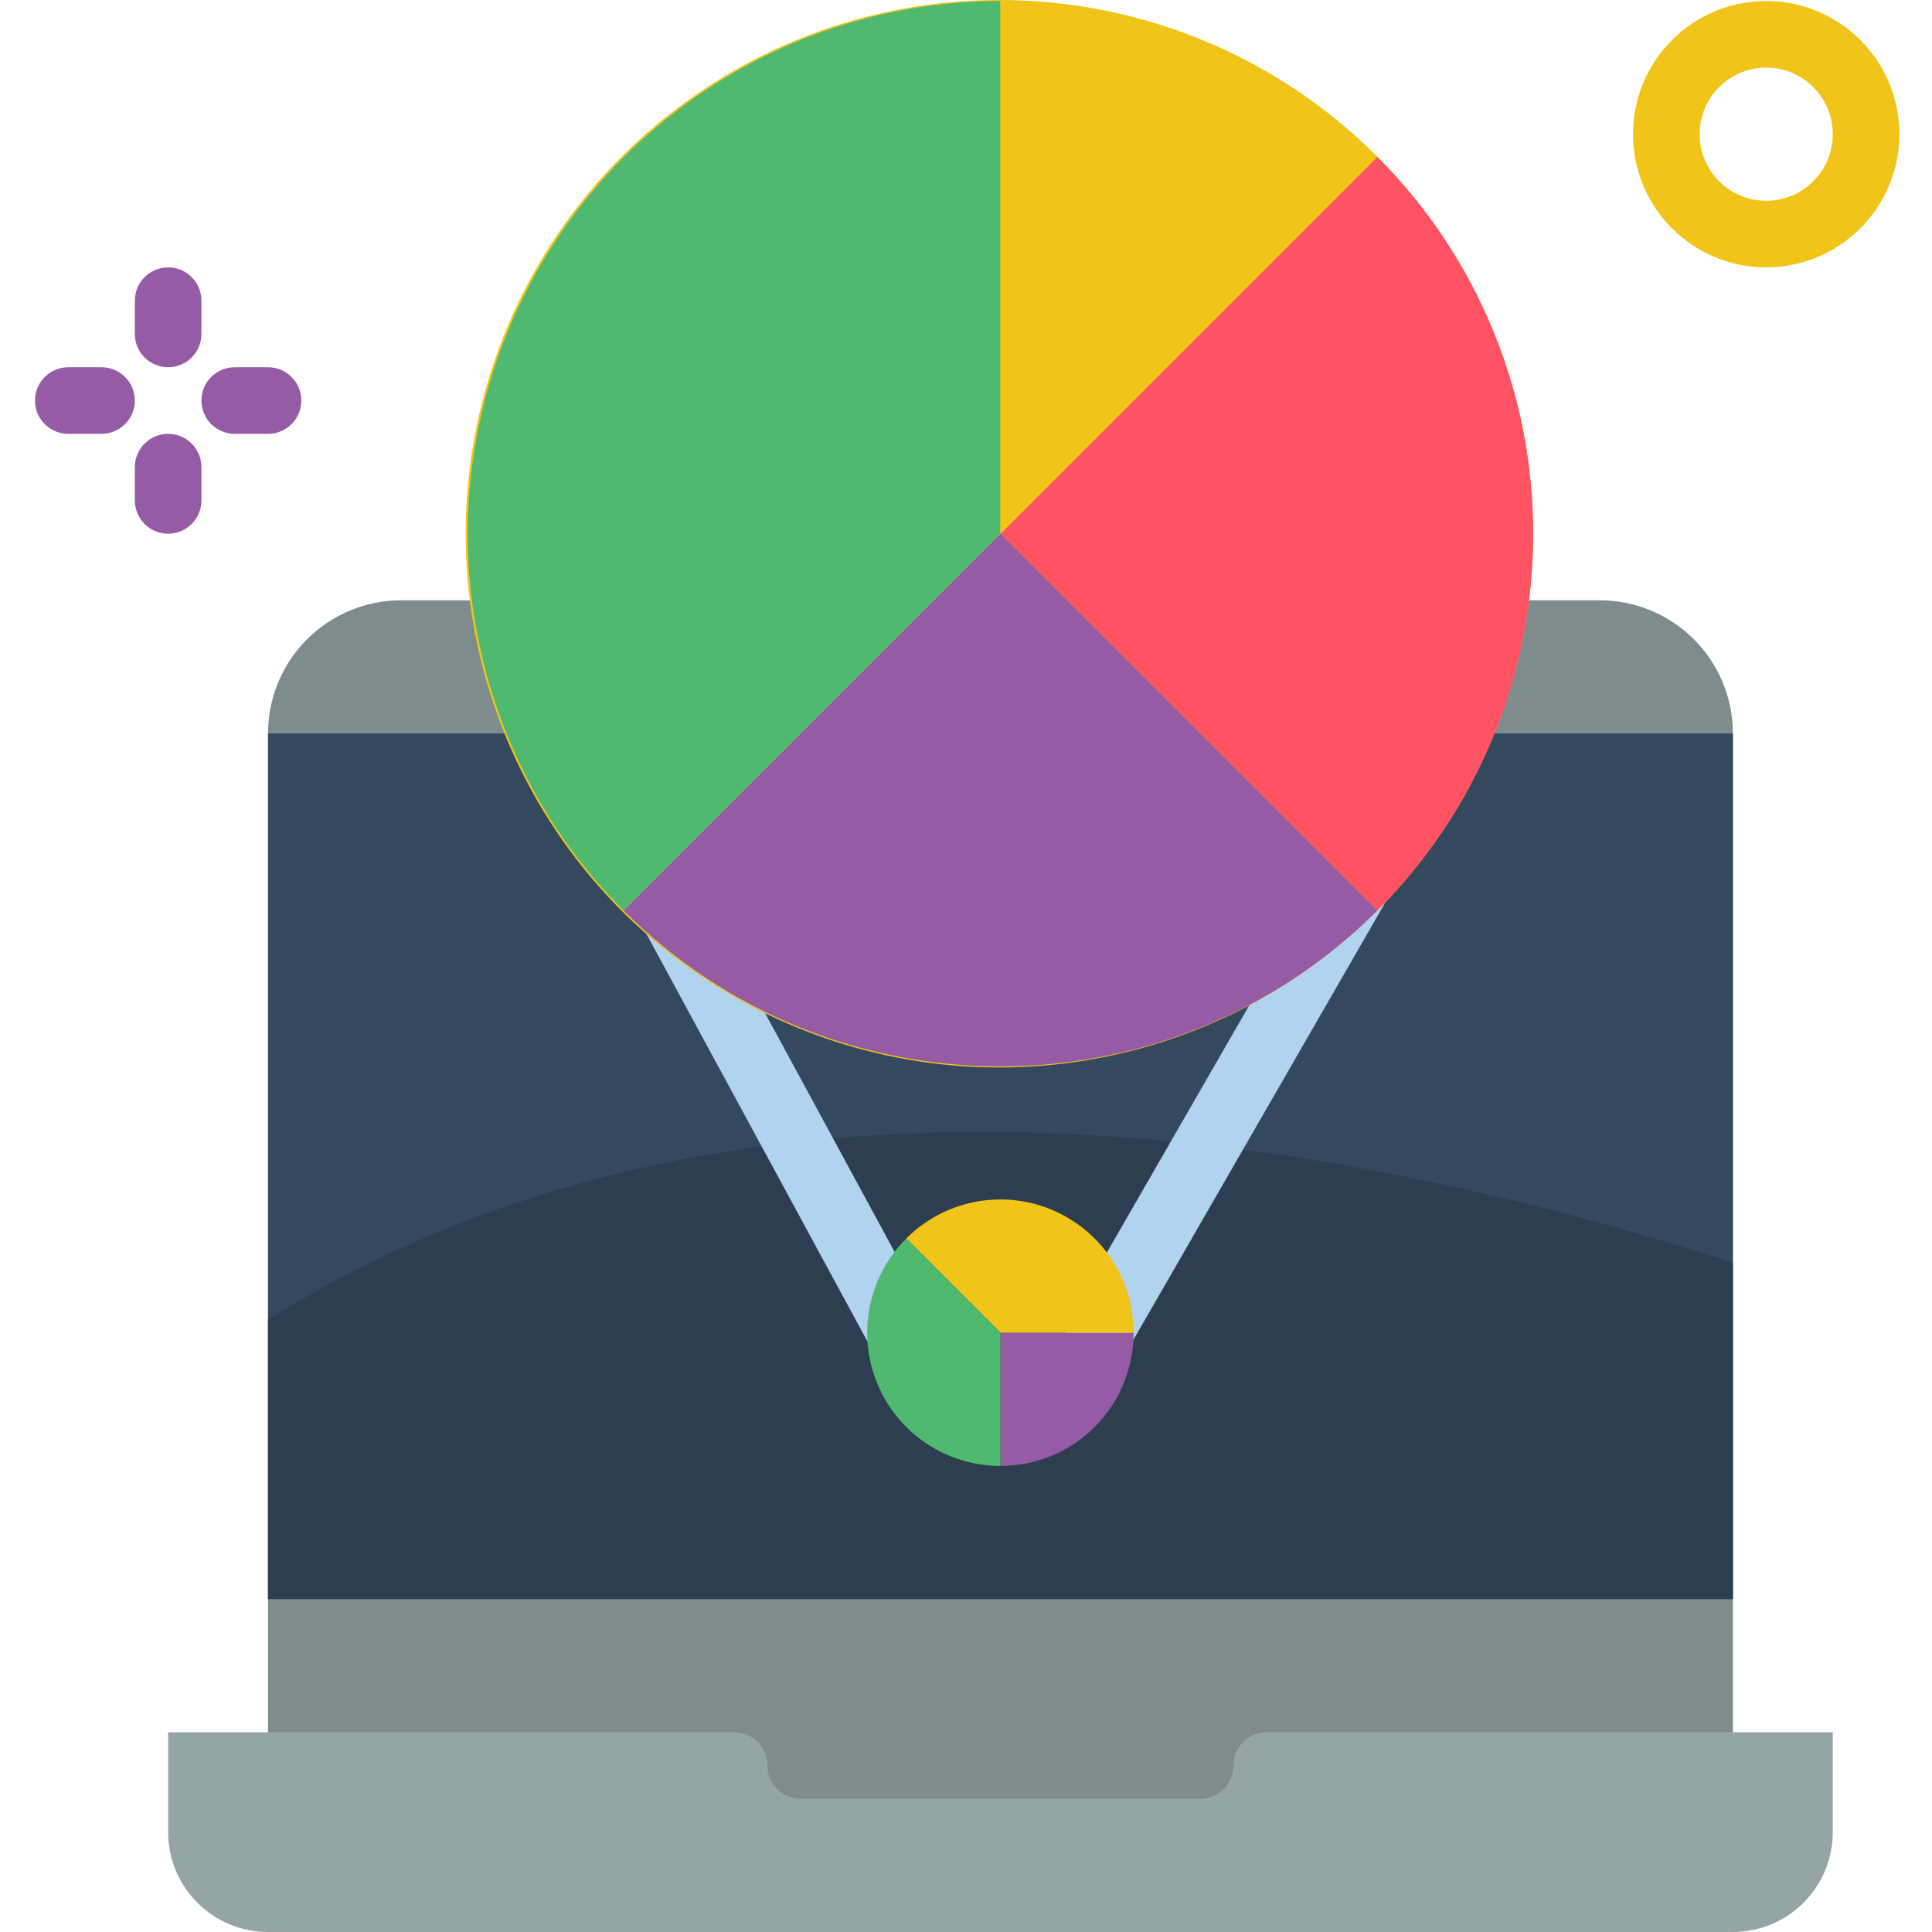 <svg height="512pt" viewBox="-9 0 512 512.272" width="512pt" xmlns="http://www.w3.org/2000/svg"><path d="m61.93 494.617v-300.137c-.004-9.367 3.715-18.352 10.34-24.973 6.621-6.621 15.605-10.34 24.969-10.34h317.793c9.367 0 18.352 3.719 24.973 10.34 6.621 6.621 10.34 15.605 10.34 24.973v300.137zm0 0" fill="#7f8c8d"/><path d="m61.93 194.48h388.414v229.516h-388.414zm0 0" fill="#35495e"/><path d="m450.344 334.75v89.246h-388.414v-74.062c71.504-45.02 193.148-77.684 388.414-15.184zm0 0" fill="#2c3e50"/><path d="m476.824 459.309v26.48c0 14.625-11.855 26.484-26.48 26.484h-388.414c-14.625 0-26.484-11.859-26.484-26.484v-26.48h150.07c4.875 0 8.828 3.949 8.828 8.824 0 4.879 3.953 8.828 8.828 8.828h105.93c4.875 0 8.828-3.949 8.828-8.828 0-4.875 3.953-8.824 8.828-8.824zm0 0" fill="#95a5a5"/><path d="m229.664 362.203c-3.242.004-6.227-1.77-7.77-4.621l-80.859-149.086c-1.574-2.777-1.527-6.188.125-8.922 1.656-2.73 4.652-4.355 7.844-4.25s6.078 1.926 7.547 4.758l80.859 149.086c1.484 2.734 1.418 6.047-.172 8.719-1.59 2.672-4.465 4.312-7.574 4.316zm0 0" fill="#b0d3f0"/><path d="m282.281 362.203c-3.148-.004-6.059-1.688-7.633-4.414-1.574-2.727-1.574-6.09-.004-8.816l95.465-165.766c1.535-2.812 4.469-4.574 7.676-4.602 3.203-.027 6.168 1.68 7.75 4.465 1.586 2.785 1.531 6.211-.133 8.949l-95.465 165.762c-1.574 2.738-4.496 4.426-7.656 4.422zm0 0" fill="#b0d3f0"/><path d="m291.445 353.375c.016 9.371-3.703 18.359-10.328 24.984s-15.613 10.34-24.98 10.328v-35.312zm0 0" fill="#955ba5"/><path d="m291.445 353.375h-35.309l-24.984-24.98c10.102-10.109 25.297-13.137 38.5-7.668 13.203 5.473 21.805 18.359 21.793 32.648zm0 0" fill="#f0c419"/><path d="m256.137 353.375v35.312c-14.289.012-27.18-8.594-32.648-21.797-5.473-13.199-2.445-28.398 7.664-38.496zm0 0" fill="#4fba6f"/><g fill="#955ba5"><path d="m35.445 97.375c-4.875 0-8.828-3.953-8.828-8.828v-8.824c0-4.879 3.953-8.828 8.828-8.828s8.828 3.949 8.828 8.828v8.824c0 4.875-3.953 8.828-8.828 8.828zm0 0"/><path d="m35.445 141.516c-4.875 0-8.828-3.953-8.828-8.828v-8.828c0-4.875 3.953-8.828 8.828-8.828s8.828 3.953 8.828 8.828v8.828c0 4.875-3.953 8.828-8.828 8.828zm0 0"/><path d="m17.793 115.031h-8.828c-4.875 0-8.828-3.953-8.828-8.828s3.953-8.828 8.828-8.828h8.828c4.875 0 8.824 3.953 8.824 8.828s-3.949 8.828-8.824 8.828zm0 0"/><path d="m61.93 115.031h-8.828c-4.875 0-8.828-3.953-8.828-8.828s3.953-8.828 8.828-8.828h8.828c4.875 0 8.828 3.953 8.828 8.828s-3.953 8.828-8.828 8.828zm0 0"/></g><path d="m459.172 70.895c-19.504 0-35.312-15.809-35.312-35.312 0-19.5 15.809-35.309 35.312-35.309 19.5 0 35.309 15.809 35.309 35.309-.02 19.492-15.816 35.289-35.309 35.312zm0-52.969c-9.75 0-17.656 7.906-17.656 17.656s7.906 17.656 17.656 17.656 17.652-7.906 17.652-17.656c-.008-9.746-7.906-17.645-17.652-17.656zm0 0" fill="#f0c419"/><path d="m356.066 41.586c-47.688-47.816-122.516-55.273-178.703-17.812-56.188 37.461-78.074 109.402-52.273 171.809 25.801 62.406 92.102 97.887 158.336 84.734 66.238-13.152 113.953-71.273 113.953-138.801.039-37.477-14.824-73.426-41.312-99.93zm0 0" fill="#f0c419"/><path d="m397.379 141.516c.039 37.473-14.824 73.422-41.312 99.926l-99.93-99.926 99.93-99.93c26.488 26.504 41.352 62.453 41.312 99.93zm0 0" fill="#ff5364"/><path d="m356.066 241.441c-55.234 55.082-144.625 55.082-199.859 0l99.93-99.926zm0 0" fill="#955ba5"/><path d="m256.137.273v141.242l-99.93 99.926c-40.359-40.426-52.414-101.172-30.547-153.945 21.867-52.773 73.352-87.191 130.477-87.223zm0 0" fill="#4fba6f"/><path d="m356.066 41.586-99.93 99.93v-141.242c37.473-.043 73.426 14.82 99.93 41.312zm0 0" fill="#f0c419"/></svg>